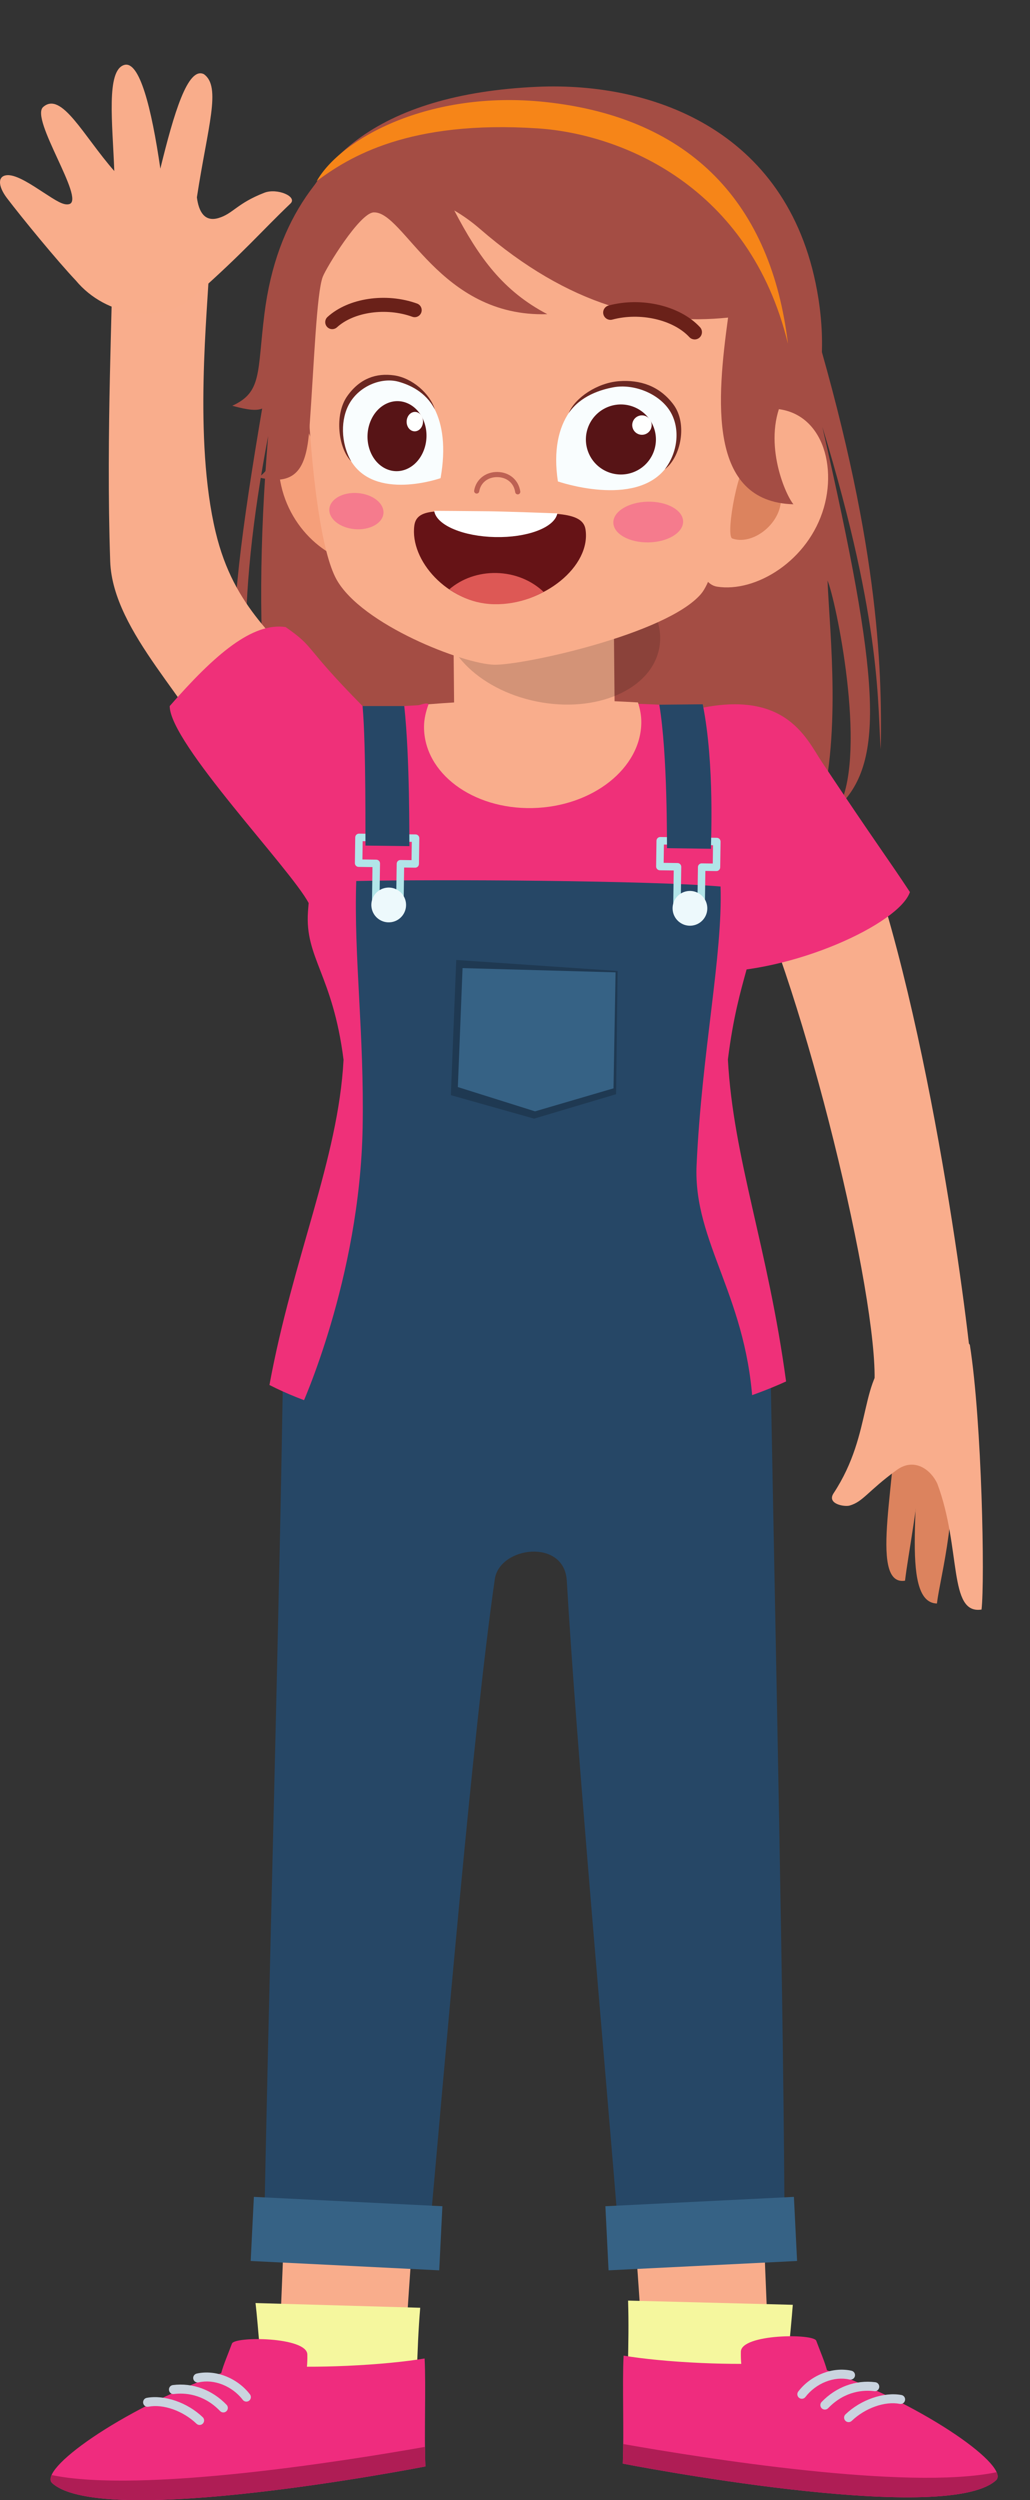<?xml version="1.0" encoding="UTF-8" standalone="no"?>
<svg
   xmlns:dc="http://purl.org/dc/elements/1.1/"
   xmlns:cc="http://creativecommons.org/ns#"
   xmlns:rdf="http://www.w3.org/1999/02/22-rdf-syntax-ns#"
   xmlns:svg="http://www.w3.org/2000/svg"
   xmlns="http://www.w3.org/2000/svg"
   viewBox="0 0 878.96 2132.853"
   height="2132.853"
   width="878.96"
   xml:space="preserve"
   id="svg2"
   version="1.1"><rect x="0" y="0" width="878.96" height="2132.853" fill="#333333" stroke="none"/><defs
     id="defs6"><clipPath
       id="clipPath18"
       clipPathUnits="userSpaceOnUse"><path
         id="path16"
         d="M 0,1599.641 H 659.22 V 0 H 0 Z" /></clipPath><clipPath
       id="clipPath122"
       clipPathUnits="userSpaceOnUse"><path
         id="path120"
         d="M 284.617,934.067 H 398.344 V 902.025 H 284.617 Z" /></clipPath><clipPath
       id="clipPath138"
       clipPathUnits="userSpaceOnUse"><path
         id="path136"
         d="m 283.799,1248.39 h 138.837 v -99.28 H 283.799 Z" /></clipPath><clipPath
       id="clipPath274"
       clipPathUnits="userSpaceOnUse"><path
         id="path272"
         d="M 288.633,985.694 H 395.388 V 884.137 H 288.633 Z" /></clipPath></defs><g
     transform="matrix(1.333,0,0,-1.333,0,2132.853)"
     id="g10"><g
       id="g12"><g
         clip-path="url(#clipPath18)"
         id="g14"><g
           transform="translate(178.595,83.552)"
           id="g20"><path
             id="path22"
             style="fill:#f9ad8c;fill-opacity:1;fill-rule:nonzero;stroke:none"
             d="m 0,0 78.91,-10.394 c 1.752,18.172 4.691,73.292 6.901,94.703 L 3.303,91.447 C 2.262,58.158 -0.141,11.562 0,0" /></g><g
           transform="translate(492.173,83.552)"
           id="g24"><path
             id="path26"
             style="fill:#f9ad8c;fill-opacity:1;fill-rule:nonzero;stroke:none"
             d="m 0,0 -78.91,-10.394 c -1.751,18.172 -4.691,73.292 -6.9,94.703 l 82.507,7.138 C -2.262,58.158 0.141,11.562 0,0" /></g><g
           transform="translate(401.701,54.602)"
           id="g28"><path
             id="path30"
             style="fill:#f5f79e;fill-opacity:1;fill-rule:nonzero;stroke:none"
             d="m 0,0 c 0.102,-2.516 98.939,-6.454 99.18,-3.411 1.936,24.512 5.483,58.373 6.65,73.84 L 0.385,73.119 C 1.274,45.144 -0.631,16.107 0,0" /></g><g
           transform="translate(529.423,83.129)"
           id="g32"><path
             id="path34"
             style="fill:#ef2c7e;fill-opacity:1;fill-rule:nonzero;stroke:none"
             d="m 0,0 c -1.459,5.518 -4.517,12.514 -6.876,18.909 -1.749,4.746 -48.037,4.372 -48.257,-6.998 -0.058,-2.909 0.038,-5.48 0.258,-7.811 -7.919,-0.012 -16.504,0.153 -25.572,0.558 -19.708,0.883 -37.37,2.632 -49.753,4.708 -0.953,-17.971 0.359,-49.116 -0.533,-69.097 0,0 206.142,-40.36 238.928,-10.683 C 117.434,-62.053 65.909,-24.13 0,0" /></g><g
           transform="translate(398.974,35.929)"
           id="g36"><path
             id="path38"
             style="fill:#af1d55;fill-opacity:1;fill-rule:nonzero;stroke:none"
             d="m 0,0 c -0.041,-4.444 -0.116,-8.73 -0.284,-12.531 0,0 206.142,-40.361 238.928,-10.684 1.301,1.178 1.376,2.953 0.394,5.186 C 181.968,-29.921 51.262,-9.065 0,0" /></g><g
           transform="translate(577.06,67.309)"
           id="g40"><path
             id="path42"
             style="fill:#cad4df;fill-opacity:1;fill-rule:nonzero;stroke:none"
             d="m 0,0 c -11.373,2.073 -26.067,-3.049 -35.798,-12.392 -1.152,-1.109 -1.19,-2.936 -0.081,-4.088 0.533,-0.553 1.236,-0.852 1.954,-0.883 0.762,-0.035 1.535,0.231 2.131,0.802 8.475,8.141 21.174,12.751 30.766,10.877 1.619,-0.315 3.075,0.762 3.359,2.331 C 2.611,-1.784 1.569,-0.278 0,0 m -17.412,2.452 c 1.566,-0.307 3.028,0.927 3.222,2.511 0.194,1.583 -0.929,3.025 -2.513,3.219 -12.63,1.592 -25.152,-3.046 -34.371,-12.638 -1.106,-1.149 -1.071,-2.979 0.079,-4.088 0.527,-0.504 1.198,-0.77 1.876,-0.802 0.799,-0.035 1.612,0.263 2.212,0.886 10.878,11.315 23.136,11.697 29.495,10.912 m -15.815,7.436 c 1.57,-0.325 3.107,0.616 3.463,2.171 0.356,1.555 -0.617,3.107 -2.172,3.466 -11.972,2.704 -25.988,-2.731 -34.092,-13.296 -0.973,-1.268 -0.735,-3.08 0.533,-4.05 0.486,-0.374 1.057,-0.568 1.627,-0.594 0.909,-0.04 1.824,0.348 2.42,1.129 6.781,8.831 18.383,13.472 28.221,11.174" /></g><g
           transform="translate(265.442,50.1)"
           id="g44"><path
             id="path46"
             style="fill:#f5f79e;fill-opacity:1;fill-rule:nonzero;stroke:none"
             d="m 0,0 c -0.235,-2.507 -95.12,-1.381 -95.384,1.659 -2.096,23.973 -4.939,61.477 -6.477,74.396 L 3.573,73.035 C 1.173,45.147 1.503,16.049 0,0" /></g><g
           transform="translate(141.62,81.309)"
           id="g48"><path
             id="path50"
             style="fill:#ef2c7e;fill-opacity:1;fill-rule:nonzero;stroke:none"
             d="m 0,0 c 1.456,5.518 4.517,12.514 6.874,18.909 1.751,4.746 48.036,4.372 48.259,-6.998 0.058,-2.909 -0.041,-5.48 -0.261,-7.811 7.922,-0.012 16.507,0.153 25.572,0.558 19.711,0.883 37.373,2.632 49.756,4.708 0.953,-17.971 -0.359,-49.116 0.533,-69.097 0,0 -206.145,-40.36 -238.929,-10.683 C -117.435,-62.053 -65.909,-24.13 0,0" /></g><g
           transform="translate(272.069,34.109)"
           id="g52"><path
             id="path54"
             style="fill:#af1d55;fill-opacity:1;fill-rule:nonzero;stroke:none"
             d="m 0,0 c 0.04,-4.444 0.113,-8.73 0.284,-12.531 0,0 -206.145,-40.361 -238.929,-10.684 -1.302,1.178 -1.375,2.953 -0.393,5.186 C -181.969,-29.921 -51.262,-9.065 0,0" /></g><g
           transform="translate(91.653,62.136)"
           id="g56"><path
             id="path58"
             style="fill:#cad4df;fill-opacity:1;fill-rule:nonzero;stroke:none"
             d="m 0,0 c 0.281,-1.569 1.74,-2.646 3.359,-2.331 9.592,1.874 22.291,-2.736 30.765,-10.877 0.597,-0.571 1.37,-0.837 2.131,-0.802 0.716,0.031 1.422,0.33 1.955,0.883 1.106,1.152 1.071,2.979 -0.082,4.088 C 28.397,0.304 13.704,5.426 2.331,3.353 0.761,3.075 -0.284,1.569 0,0 m 49.238,-5.107 c 0.599,-0.623 1.413,-0.921 2.212,-0.886 0.677,0.032 1.349,0.298 1.873,0.802 1.153,1.109 1.187,2.939 0.081,4.088 -9.218,9.592 -21.741,14.23 -34.37,12.638 -1.584,-0.194 -2.71,-1.636 -2.513,-3.22 0.194,-1.583 1.656,-2.817 3.222,-2.51 6.355,0.785 18.617,0.403 29.495,-10.912 m 14.537,7.174 c 0.6,-0.781 1.515,-1.169 2.424,-1.129 0.57,0.026 1.141,0.22 1.627,0.594 1.268,0.97 1.506,2.782 0.533,4.05 -8.104,10.565 -22.121,16 -34.093,13.296 -1.555,-0.359 -2.527,-1.911 -2.171,-3.466 0.356,-1.555 1.89,-2.496 3.463,-2.171 9.838,2.298 21.439,-2.343 28.217,-11.174" /></g><g
           transform="translate(175.062,1067.141)"
           id="g60"><path
             id="path62"
             style="fill:#a44d44;fill-opacity:1;fill-rule:nonzero;stroke:none"
             d="m 0,0 c -36.976,87.203 -31.148,135.693 1.567,322.306 l 341.473,12.785 c 44.275,-146.119 46.635,-228.021 45.769,-281.659 -2.349,25.511 1.603,78.699 -37.408,206.2 C 388.422,98.161 391.326,46.066 362.437,17.289 380.036,53.052 359.944,149.328 354.695,161.353 356.188,126.48 363.863,60.061 348.606,8.636 279.931,-33.771 87.465,-31.941 31.354,-14.995 25.7,-2.127 20.932,82.705 19.083,99.686 15.775,76.442 16.272,15.504 21.21,-14.205 -3.586,14.727 -14.765,117.981 -3.397,253.819 -23.828,146.497 -22.23,71.663 0,0" /></g><g
           transform="translate(579.384,588.439)"
           id="g64"><path
             id="path66"
             style="fill:#dc835e;fill-opacity:1;fill-rule:nonzero;stroke:none"
             d="m 0,0 c 2.167,18.264 8.069,45.201 12.783,97.36 0.539,5.956 -20.118,17.994 -19.566,11.948 C -3.384,72.096 -24.336,-3.903 0,0" /></g><g
           transform="translate(599.801,573.836)"
           id="g68"><path
             id="path70"
             style="fill:#dc835e;fill-opacity:1;fill-rule:nonzero;stroke:none"
             d="m 0,0 c 2.167,18.264 15.14,60.962 7.427,110.456 -0.952,6.105 -22.097,15.147 -21.313,9.123 C -8.246,76.166 -24.883,0.59 0,0" /></g><g
           transform="translate(628.359,569.968)"
           id="g72"><path
             id="path74"
             style="fill:#f9ad8c;fill-opacity:1;fill-rule:nonzero;stroke:none"
             d="m 0,0 c 2.166,18.264 0.283,119.619 -7.432,169.113 -0.951,6.105 -43.304,3.672 -47.94,-4.846 -23.781,-15.064 -13.437,-50.541 -39.358,-89.868 -4.478,-6.792 6.918,-8.811 10.291,-7.845 8.697,2.493 11.451,9.107 30.084,22.716 11.356,8.293 21.961,0.199 26.047,-8.699 C -12.792,39.061 -21.427,-3.284 0,0" /></g><g
           transform="translate(493.132,731.364)"
           id="g76"><path
             id="path78"
             style="fill:#264766;fill-opacity:1;fill-rule:nonzero;stroke:none"
             d="m 0,0 -311.724,6.503 c -2.331,-167.819 -9.664,-417.238 -12.638,-582.008 h 104.874 c 11.557,128.522 29.076,336.364 43.121,433.564 3.033,20.988 44.5,26.278 46.086,-1.017 6.249,-107.548 24.016,-303.26 33.992,-427.277 l 105.43,4.638 C 8.808,-426.991 3.39,-184.302 0,0" /></g><g
           transform="translate(205.539,1158.296)"
           id="g80"><path
             id="path82"
             style="fill:#f9ad8c;fill-opacity:1;fill-rule:nonzero;stroke:none"
             d="m 0,0 c -27.994,33.702 -55.68,51.821 -67.494,101.234 -14.239,59.556 -5.012,141.947 -3.962,171.945 0.197,5.657 -62.768,0.391 -62.44,-5.277 0.829,-14.238 -3.918,-103.606 -1.092,-185.434 1.584,-45.872 53.951,-90.72 69.116,-129.879 C -56.256,-45.252 -8.089,2.365 0,0" /></g><g
           transform="translate(476.813,1043.407)"
           id="g84"><path
             id="path86"
             style="fill:#f9ad8c;fill-opacity:1;fill-rule:nonzero;stroke:none"
             d="m 0,0 c 38.598,-79.21 85.433,-273.79 83.01,-328.657 -0.248,-5.655 62.763,-0.963 62.486,4.708 C 144.46,-302.836 119.499,-96.596 73.98,24.204 64.344,22.133 8.067,-2.439 0,0" /></g><g
           transform="translate(582.516,1029.141)"
           id="g88"><path
             id="path90"
             style="fill:#ef3079;fill-opacity:1;fill-rule:nonzero;stroke:none"
             d="m 0,0 c -14.206,21.582 -21.166,30.399 -56.257,83.076 -10.467,15.715 -24.412,50.458 -89.667,31.661 -14.65,-31.083 7.941,-134.167 16.477,-165.901 C -75.54,-52.027 -6.875,-20.337 0,0" /></g><g
           transform="translate(182.833,1198.747)"
           id="g92"><path
             id="path94"
             style="fill:#ef3079;fill-opacity:1;fill-rule:nonzero;stroke:none"
             d="m 0,0 c 19.71,-13.776 10.087,-10.834 49.276,-50.567 13.083,-13.264 39.668,4.847 42.226,1.141 11.633,-16.85 -11.036,-43.242 -11.785,-61.707 -0.671,-16.521 -43.134,-42.02 -64.949,-65.525 -11.374,21.712 -88.956,102.35 -88.956,126.091 C -45.081,-17.24 -21.253,3.031 0,0" /></g><g
           transform="translate(503.234,715.954)"
           id="g96"><path
             id="path98"
             style="fill:#ef3079;fill-opacity:1;fill-rule:nonzero;stroke:none"
             d="m 0,0 c -11.647,86.143 -33.799,142.566 -37.251,206.037 6.811,54.548 18.911,65.292 16.774,94.881 -1.657,22.956 -8.291,50.726 -23.825,127.802 -20.924,5.411 -67.522,5.668 -119.081,5.627 -51.562,-0.041 -99.963,-1.768 -120.88,-7.213 -15.408,-77.103 -20.191,-103.488 -21.811,-126.448 -2.089,-29.592 15.874,-40.309 22.774,-94.849 C -286.651,142.361 -315.789,79.049 -330.739,-2.278 -243.427,-46.86 -88.403,-40.294 0,0" /></g><g
           transform="translate(408.419,1150.5)"
           id="g100"><path
             id="path102"
             style="fill:#f9ad8c;fill-opacity:1;fill-rule:nonzero;stroke:none"
             d="m 0,0 c -42.865,2.523 -89.017,2.458 -134.083,-1.179 -1.69,-4.649 -2.884,-9.442 -2.888,-14.468 -0.038,-29.546 31.072,-52.809 69.484,-51.958 C -29.07,-66.752 2.1,-42.108 2.134,-12.56 2.142,-8.196 1.275,-4.032 0,0" /></g><g
           transform="translate(392.989,1198.747)"
           id="g104"><path
             id="path106"
             style="fill:#f9ad8c;fill-opacity:1;fill-rule:nonzero;stroke:none"
             d="m 0,0 0.77,-82.347 c 0.166,-17.705 -22.696,-32.278 -51.064,-32.544 -28.367,-0.266 -51.497,13.877 -51.663,31.584 l -0.772,82.344 z" /></g><g
           transform="translate(281.178,147.087)"
           id="g108"><path
             id="path110"
             style="fill:#366285;fill-opacity:1;fill-rule:nonzero;stroke:none"
             d="m 0,0 -120.687,5.985 2.034,41.024 120.687,-5.984 z" /></g><g
           transform="translate(389.592,147.087)"
           id="g112"><path
             id="path114"
             style="fill:#366285;fill-opacity:1;fill-rule:nonzero;stroke:none"
             d="M 0,0 120.685,5.985 118.652,47.009 -2.035,41.025 Z" /></g><g
           id="g116"><g
             id="g118" /><g
             id="g130"><g
               style="opacity:0.11"
               id="g128"
               clip-path="url(#clipPath122)"><g
                 id="g126"
                 transform="translate(398.318,906.107)"><path
                   id="path124"
                   style="fill:#1d0b10;fill-opacity:1;fill-rule:nonzero;stroke:none"
                   d="m 0,0 c 0.9,-11.476 -21.569,4.764 -56.37,5.965 -28.466,0.982 -59.523,-15.696 -57.209,-1.149 1.174,7.38 29.044,23.863 57.238,23.119 C -23.357,27.064 -0.921,11.77 0,0" /></g></g></g></g><g
           id="g132"><g
             id="g134" /><g
             id="g146"><g
               style="opacity:0.16"
               id="g144"
               clip-path="url(#clipPath138)"><g
                 id="g142"
                 transform="translate(284.473,1212.582)"><path
                   id="path140"
                   style="fill:#050606;fill-opacity:1;fill-rule:nonzero;stroke:none"
                   d="m 0,0 c -5.297,-26.321 21.186,-53.853 59.152,-61.494 37.968,-7.641 73.04,7.502 78.336,33.824 5.297,26.321 -21.185,53.854 -59.152,61.494 C 40.37,41.465 5.297,26.321 0,0" /></g></g></g></g><g
           transform="translate(180.023,1289.179)"
           id="g148"><path
             id="path150"
             style="fill:#f59f7a;fill-opacity:1;fill-rule:nonzero;stroke:none"
             d="m 0,0 c 7.337,-32.477 36.901,-53.027 59.52,-50 22.619,3.027 27.51,29.606 24.203,60.872 C 80.407,42.139 59.376,65.11 36.764,62.004 5.859,57.756 -6.896,30.524 0,0" /></g><g
           transform="translate(523.888,1409.249)"
           id="g152"><path
             id="path154"
             style="fill:#a44d44;fill-opacity:1;fill-rule:nonzero;stroke:none"
             d="m 0,0 c 19.312,-122.206 -83.385,-189.562 -182.477,-187.628 -99.091,1.935 -169.547,89.164 -157.166,208.738 6.874,66.393 58.314,109.529 159.442,114.121 C -104.859,138.653 -16.788,106.224 0,0" /></g><g
           transform="translate(478.037,1441.385)"
           id="g156"><path
             id="path158"
             style="fill:#f9ad8b;fill-opacity:1;fill-rule:nonzero;stroke:none"
             d="m 0,0 c 8.629,-20.157 -8.501,-197.384 -29.342,-221.548 -22.105,-25.634 -113.792,-45.565 -132.232,-45.206 -19.75,0.385 -84.874,25.575 -101.015,54.537 -19.098,34.275 -23.235,186.369 -16.565,204.908 22.54,62.61 77.413,63.663 149.127,62.264 C -62.935,53.644 -22.382,52.301 0,0" /></g><g
           transform="translate(527.433,1275.245)"
           id="g160"><path
             id="path162"
             style="fill:#f9ad8b;fill-opacity:1;fill-rule:nonzero;stroke:none"
             d="M 0,0 C -9.75,-33.975 -43.541,-54.613 -68.455,-50.644 -93.369,-46.672 -87.835,54.855 -42.54,62.57 -4.819,68.993 9.164,31.931 0,0" /></g><g
           transform="translate(499.702,1277.351)"
           id="g164"><path
             id="path166"
             style="fill:#dc835e;fill-opacity:1;fill-rule:nonzero;stroke:none"
             d="m 0,0 c -2.295,-14.397 -18.782,-26.214 -30.908,-21.941 -4.727,1.665 4.47,51.849 12.071,51.676 C -5.983,29.443 2.294,14.397 0,0" /></g><g
           transform="translate(437.312,1266.358)"
           id="g168"><path
             id="path170"
             style="fill:#f57b8d;fill-opacity:1;fill-rule:nonzero;stroke:none"
             d="m 0,0 c 0.134,-7.196 -9.759,-13.211 -22.096,-13.438 -12.331,-0.228 -22.439,5.421 -22.573,12.615 -0.132,7.196 9.764,13.212 22.094,13.44 C -10.238,12.844 -0.132,7.194 0,0" /></g><g
           transform="translate(374.81,1261.346)"
           id="g172"><path
             id="path174"
             style="fill:#661316;fill-opacity:1;fill-rule:nonzero;stroke:none"
             d="m 0,0 c -1.953,12.254 -23.916,9.872 -52.96,10.677 -1.52,0.042 -7.431,0.164 -8.953,0.184 -29.053,0.394 -46.003,3.818 -47.649,-8.477 -2.976,-22.223 21.087,-49.451 50.587,-50.153 l 0.511,-0.012 C -26.732,-48.462 3.759,-23.603 0,0" /></g><g
           transform="translate(348.007,1221.229)"
           id="g176"><path
             id="path178"
             style="fill:#dd5855;fill-opacity:1;fill-rule:nonzero;stroke:none"
             d="m 0,0 c -7.857,7.493 -18.653,11.863 -30.199,12.102 -11.393,0.236 -22.079,-3.501 -30.192,-10.457 5.243,-3.583 11.151,-6.481 17.503,-8.054 3.44,-0.851 7.07,-1.365 10.715,-1.455 l 0.511,-0.009 c 7.863,-0.171 15.644,1.261 22.852,3.849 l 0.553,0.216 C -5.379,-2.745 -2.656,-1.409 0,0" /></g><g
           transform="translate(356.684,1270.963)"
           id="g180"><path
             id="path182"
             style="fill:#ffffff;fill-opacity:1;fill-rule:nonzero;stroke:none"
             d="m 0,0 0.135,0.537 c 0,0 -32.477,1.196 -43.904,1.338 -10.898,0.138 -34.968,0.29 -34.968,0.29 l 0.111,-0.544 c 1.922,-8.855 18.676,-15.84 38.976,-16.258 C -19.369,-15.056 -2.325,-8.767 0,0" /></g><g
           transform="translate(245.481,1271.533)"
           id="g184"><path
             id="path186"
             style="fill:#f57b8d;fill-opacity:1;fill-rule:nonzero;stroke:none"
             d="m 0,0 c -0.514,-6.377 -8.685,-10.922 -18.247,-10.15 -9.56,0.773 -16.897,6.569 -16.381,12.949 0.516,6.377 8.686,10.922 18.246,10.15 C -6.818,12.177 0.516,6.378 0,0" /></g><g
           transform="translate(331.413,1283.648)"
           id="g188"><path
             id="path190"
             style="fill:#bd6153;fill-opacity:1;fill-rule:nonzero;stroke:none"
             d="m 0,0 c -0.791,0.016 -1.476,0.599 -1.595,1.406 -0.835,5.739 -5.286,9.523 -11.335,9.641 -6.083,0.12 -10.782,-3.56 -11.695,-9.155 -0.148,-0.894 -0.999,-1.505 -1.89,-1.357 -0.897,0.146 -1.504,0.992 -1.359,1.89 1.168,7.165 7.342,12.064 15.01,11.913 C -5.24,14.19 0.597,9.185 1.664,1.883 1.794,0.983 1.171,0.149 0.273,0.015 Z" /></g><g
           transform="translate(501.247,1401.697)"
           id="g192"><path
             id="path194"
             style="fill:#a44d44;fill-opacity:1;fill-rule:nonzero;stroke:none"
             d="m 0,0 c 11.936,2.782 -10.257,89.064 -69.232,115.17 -96.563,35.139 -164.106,18.127 -188.677,2.223 -35.749,-23.143 -66.184,-56.874 -74.066,-119.975 -4.702,-37.63 -1.349,-49.94 -20.564,-58.752 20.893,-5.751 21.504,-1.612 27.468,8.552 2.428,-30.494 1.637,-45.208 -10.523,-54.388 25.754,-6.459 30.785,8.14 32.52,32.46 2.901,40.655 4.498,85.518 8.442,95.88 2.284,5.994 23.602,40.839 32.565,41.246 19.533,0.886 42.024,-67.356 111.191,-65.13 -28.154,14.734 -43.713,35.974 -59.546,66.353 5.476,-3.181 10.975,-7.059 16.44,-11.796 C -136.442,1.96 -83.88,-9.938 -35.148,-4.91 -42.257,-56.914 -48.416,-122.879 6.686,-124.383 0.985,-117.483 -13.64,-82.7 0.759,-55.454 7.428,-59.469 1.698,-34.146 0,0" /></g><g
           transform="translate(444.274,1382.829)"
           id="g196"><path
             id="path198"
             style="fill:#6a2119;fill-opacity:1;fill-rule:nonzero;stroke:none"
             d="m 0,0 c -1.106,0.104 -2.174,0.601 -2.983,1.476 -10.336,11.146 -31.505,15.974 -49.285,11.197 -2.466,-0.675 -5.033,0.799 -5.711,3.296 -0.669,2.482 0.803,5.04 3.295,5.711 C -33.474,27.366 -8.843,21.534 3.858,7.805 5.607,5.915 5.494,2.967 3.603,1.219 2.593,0.278 1.274,-0.12 0,0" /></g><g
           transform="translate(212.74,1389.39)"
           id="g200"><path
             id="path202"
             style="fill:#6a2119;fill-opacity:1;fill-rule:nonzero;stroke:none"
             d="m 0,0 c -1.235,-0.013 -2.467,0.477 -3.359,1.463 -1.674,1.83 -1.544,4.669 0.287,6.343 13.318,12.149 37.428,15.745 57.324,8.574 2.336,-0.849 3.542,-3.422 2.7,-5.751 C 56.105,8.286 53.526,7.081 51.201,7.927 34.528,13.963 13.797,11.06 2.982,1.175 2.136,0.4 1.071,0.011 0,0" /></g><g
           transform="translate(282.045,1294.03)"
           id="g204"><path
             id="path206"
             style="fill:#f9fdfe;fill-opacity:1;fill-rule:nonzero;stroke:none"
             d="M 0,0 C 0,0 -42.438,-14.991 -57.71,11.612 -76.32,44.033 -45.774,68.637 -26.557,63.276 -8.774,58.313 6.979,39.528 0,0" /></g><g
           transform="translate(222.309,1346.541)"
           id="g208"><path
             id="path210"
             style="fill:#6b2721;fill-opacity:1;fill-rule:nonzero;stroke:none"
             d="M 0,0 C 8.103,11.446 18.666,14.871 29.977,13.273 41.538,11.641 53.018,1.613 56.058,-8.536 50.135,2.952 39.495,7.342 32.847,9.196 22.262,12.163 8.124,6.788 1.518,-4.51 -4.357,-14.564 -4.306,-29.84 2.526,-41.738 -5.704,-33.571 -8.445,-11.928 0,0" /></g><g
           transform="translate(271.917,1328.81)"
           id="g212"><path
             id="path214"
             style="fill:#571416;fill-opacity:1;fill-rule:nonzero;stroke:none"
             d="m 0,0 c 3.536,-11.582 -1.551,-24.508 -11.362,-28.87 -9.811,-4.362 -20.633,1.49 -24.169,13.072 -3.538,11.582 1.549,24.507 11.36,28.87 C -14.36,17.434 -3.538,11.58 0,0" /></g><g
           transform="translate(270.489,1332.405)"
           id="g216"><path
             id="path218"
             style="fill:#fffffe;fill-opacity:1;fill-rule:nonzero;stroke:none"
             d="m 0,0 c 0.981,-3.213 -0.431,-6.799 -3.153,-8.009 -2.723,-1.21 -5.725,0.412 -6.706,3.625 -0.981,3.215 0.429,6.801 3.152,8.011 C -3.984,4.837 -0.981,3.213 0,0" /></g><g
           transform="translate(357.151,1291.934)"
           id="g220"><path
             id="path222"
             style="fill:#f9fdfe;fill-opacity:1;fill-rule:nonzero;stroke:none"
             d="M 0,0 C 0,0 49.455,-17.171 69.108,8.607 93.056,40.018 58.256,66.174 35.157,61.815 13.782,57.783 -5.988,39.837 0,0" /></g><g
           transform="translate(431.03,1341.279)"
           id="g224"><path
             id="path226"
             style="fill:#6b2721;fill-opacity:1;fill-rule:nonzero;stroke:none"
             d="M 0,0 C -8.946,11.85 -21.275,15.819 -34.779,14.81 -48.586,13.778 -62.778,4.359 -66.973,-5.618 -59.284,5.547 -46.411,9.381 -38.421,10.885 -25.695,13.302 -9.241,7.2 -2.061,-4.425 4.324,-14.771 3.378,-30.023 -5.412,-41.55 4.822,-33.821 9.322,-12.351 0,0" /></g><g
           transform="translate(418.516,1326.547)"
           id="g228"><path
             id="path230"
             style="fill:#571416;fill-opacity:1;fill-rule:nonzero;stroke:none"
             d="m 0,0 c 4.288,-11.612 -1.65,-24.501 -13.262,-28.789 -11.612,-4.288 -24.503,1.65 -28.791,13.262 -4.288,11.612 1.65,24.503 13.264,28.791 C -17.177,17.552 -4.288,11.612 0,0" /></g><g
           transform="translate(416.793,1330.156)"
           id="g232"><path
             id="path234"
             style="fill:#fffffe;fill-opacity:1;fill-rule:nonzero;stroke:none"
             d="m 0,0 c 1.189,-3.223 -0.458,-6.798 -3.679,-7.989 -3.223,-1.189 -6.798,0.459 -7.989,3.681 -1.189,3.221 0.458,6.798 3.681,7.987 C -4.766,4.868 -1.189,3.221 0,0" /></g><g
           transform="translate(504.416,1380.092)"
           id="g236"><path
             id="path238"
             style="fill:#f68518;fill-opacity:1;fill-rule:nonzero;stroke:none"
             d="m 0,0 c -10.605,88.927 -61.386,144.7 -155.532,154.683 -74.339,7.882 -130.98,-23.76 -146.118,-50.631 20.846,15.518 59.133,39.179 141.571,33.725 C -106.752,134.249 -24.477,100.986 0,0" /></g><g
           transform="translate(482.201,695.4)"
           id="g240"><path
             id="path242"
             style="fill:#264766;fill-opacity:1;fill-rule:nonzero;stroke:none"
             d="m 0,0 c -25.532,-30.891 -251.234,-31.912 -289.532,4.001 0,0 37.731,82.099 39.483,179.065 1.078,59.7 -5.712,109.574 -4.089,157.748 51.38,1.148 188.02,0.366 233.223,-3.526 1.41,-44.308 -11.981,-105.636 -15.34,-178.171 C -38.584,108.835 -2.533,74.002 0,0" /></g><g
           transform="translate(242.93,1022.237)"
           id="g244"><path
             id="path246"
             style="fill:#b1e5e9;fill-opacity:1;fill-rule:nonzero;stroke:none"
             d="m 0,0 10.675,-0.148 0.35,25.212 c 0.016,1.307 1.121,2.382 2.428,2.363 l 7.067,-0.096 0.159,11.7 -31.434,0.437 -0.163,-11.704 8.901,-0.124 c 1.31,-0.016 2.382,-1.121 2.366,-2.429 z m 13.006,-4.972 -15.47,0.213 c -1.308,0.019 -2.383,1.122 -2.363,2.429 l 0.348,25.211 -8.901,0.124 c -1.307,0.019 -2.382,1.122 -2.363,2.429 l 0.229,16.498 c 0.016,1.307 1.121,2.379 2.429,2.363 l 36.229,-0.502 c 1.307,-0.019 2.382,-1.125 2.363,-2.431 L 25.278,24.866 C 25.262,23.559 24.157,22.484 22.85,22.503 l -7.067,0.099 -0.348,-25.211 c -0.02,-1.307 -1.122,-2.382 -2.429,-2.363" /></g><g
           transform="translate(237.842,1019.29)"
           id="g248"><path
             id="path250"
             style="fill:#edf9fc;fill-opacity:1;fill-rule:nonzero;stroke:none"
             d="m 0,0 c 0.888,-6.083 6.532,-10.299 12.609,-9.417 6.074,0.886 10.278,6.537 9.39,12.62 C 21.111,9.289 15.467,13.505 9.393,12.619 3.316,11.734 -0.888,6.086 0,0" /></g><g
           transform="translate(435.776,1020.077)"
           id="g252"><path
             id="path254"
             style="fill:#b1e5e9;fill-opacity:1;fill-rule:nonzero;stroke:none"
             d="m 0,0 10.675,-0.148 0.35,25.212 c 0.019,1.307 1.124,2.382 2.431,2.363 l 7.067,-0.096 0.16,11.703 -31.435,0.433 -0.163,-11.703 8.901,-0.121 c 1.307,-0.019 2.382,-1.125 2.363,-2.432 z m 13.006,-4.972 -15.467,0.213 c -1.307,0.019 -2.383,1.122 -2.364,2.429 l 0.35,25.211 -8.902,0.124 c -1.307,0.019 -2.382,1.122 -2.366,2.429 l 0.229,16.498 c 0.019,1.307 1.125,2.379 2.432,2.363 l 36.229,-0.502 c 1.307,-0.019 2.38,-1.121 2.363,-2.429 L 25.282,24.866 C 25.262,23.559 24.16,22.484 22.85,22.503 l -7.063,0.099 -0.35,-25.211 c -0.019,-1.307 -1.124,-2.382 -2.431,-2.363" /></g><g
           transform="translate(427.025,1057.231)"
           id="g256"><path
             id="path258"
             style="fill:#264766;fill-opacity:1;fill-rule:nonzero;stroke:none"
             d="m 0,0 c -0.167,2.674 0.432,59.49 -4.948,91.813 l 27.798,0.27 c 7.82,-38.834 5.096,-89.637 5.273,-92.47 z" /></g><g
           transform="translate(233.987,1058.894)"
           id="g260"><path
             id="path262"
             style="fill:#264766;fill-opacity:1;fill-rule:nonzero;stroke:none"
             d="m 0,0 c -0.161,2.947 0.43,63.584 -1.877,89.286 h 26.69 C 28.52,55.131 27.951,2.749 28.124,-0.374 Z" /></g><g
           transform="translate(430.691,1017.13)"
           id="g264"><path
             id="path266"
             style="fill:#edf9fc;fill-opacity:1;fill-rule:nonzero;stroke:none"
             d="m 0,0 c 0.888,-6.083 6.532,-10.299 12.606,-9.413 6.077,0.882 10.28,6.533 9.393,12.619 C 21.111,9.289 15.467,13.505 9.393,12.62 3.316,11.734 -0.888,6.086 0,0" /></g><g
           id="g268"><g
             id="g270" /><g
             id="g282"><g
               style="opacity:0.21"
               id="g280"
               clip-path="url(#clipPath274)"><g
                 id="g278"
                 transform="translate(288.632,899.164)"><path
                   id="path276"
                   style="fill:#050606;fill-opacity:1;fill-rule:nonzero;stroke:none"
                   d="m 0,0 53.283,-15.027 52.493,15.641 0.979,78.875 -103.308,7.04 z" /></g></g></g></g><g
           transform="translate(293.105,904.345)"
           id="g284"><path
             id="path286"
             style="fill:#366285;fill-opacity:1;fill-rule:nonzero;stroke:none"
             d="m 0,0 49.405,-15.54 50.241,14.723 1.322,74.234 -97.95,2.714 z" /></g><g
           transform="translate(44.322,1469.407)"
           id="g288"><path
             id="path290"
             style="fill:#f9ad8b;fill-opacity:1;fill-rule:nonzero;stroke:none"
             d="m 0,0 c -3.74,-1.026 -8.671,2.402 -16.547,7.488 -6.819,4.402 -16.847,11.325 -22.991,11.044 -6.559,-0.3 -6.087,-7.109 -0.334,-14.677 9.5,-12.497 31.983,-39.944 44.114,-52.764 19.277,-23.167 54.988,-28.482 76.164,-9.718 31.756,28.137 42.354,40.995 61.234,59.003 4.654,4.437 -8.557,10.093 -16.762,6.896 C 107.311,0.432 104.899,-6.115 95.612,-8.892 86.556,-11.599 82.898,-4.724 81.722,4.322 88.661,49.695 97.518,75.058 86.24,83.146 75.889,88.338 66.892,57.705 58.327,22.707 52.709,61.447 45.007,92.046 35.168,89.047 23.525,85.498 27.713,52.008 28.842,21.185 9.119,43.613 -4.928,72.478 -16.681,62.16 -25.273,54.619 10.534,2.894 0,0" /></g></g></g></g></svg>